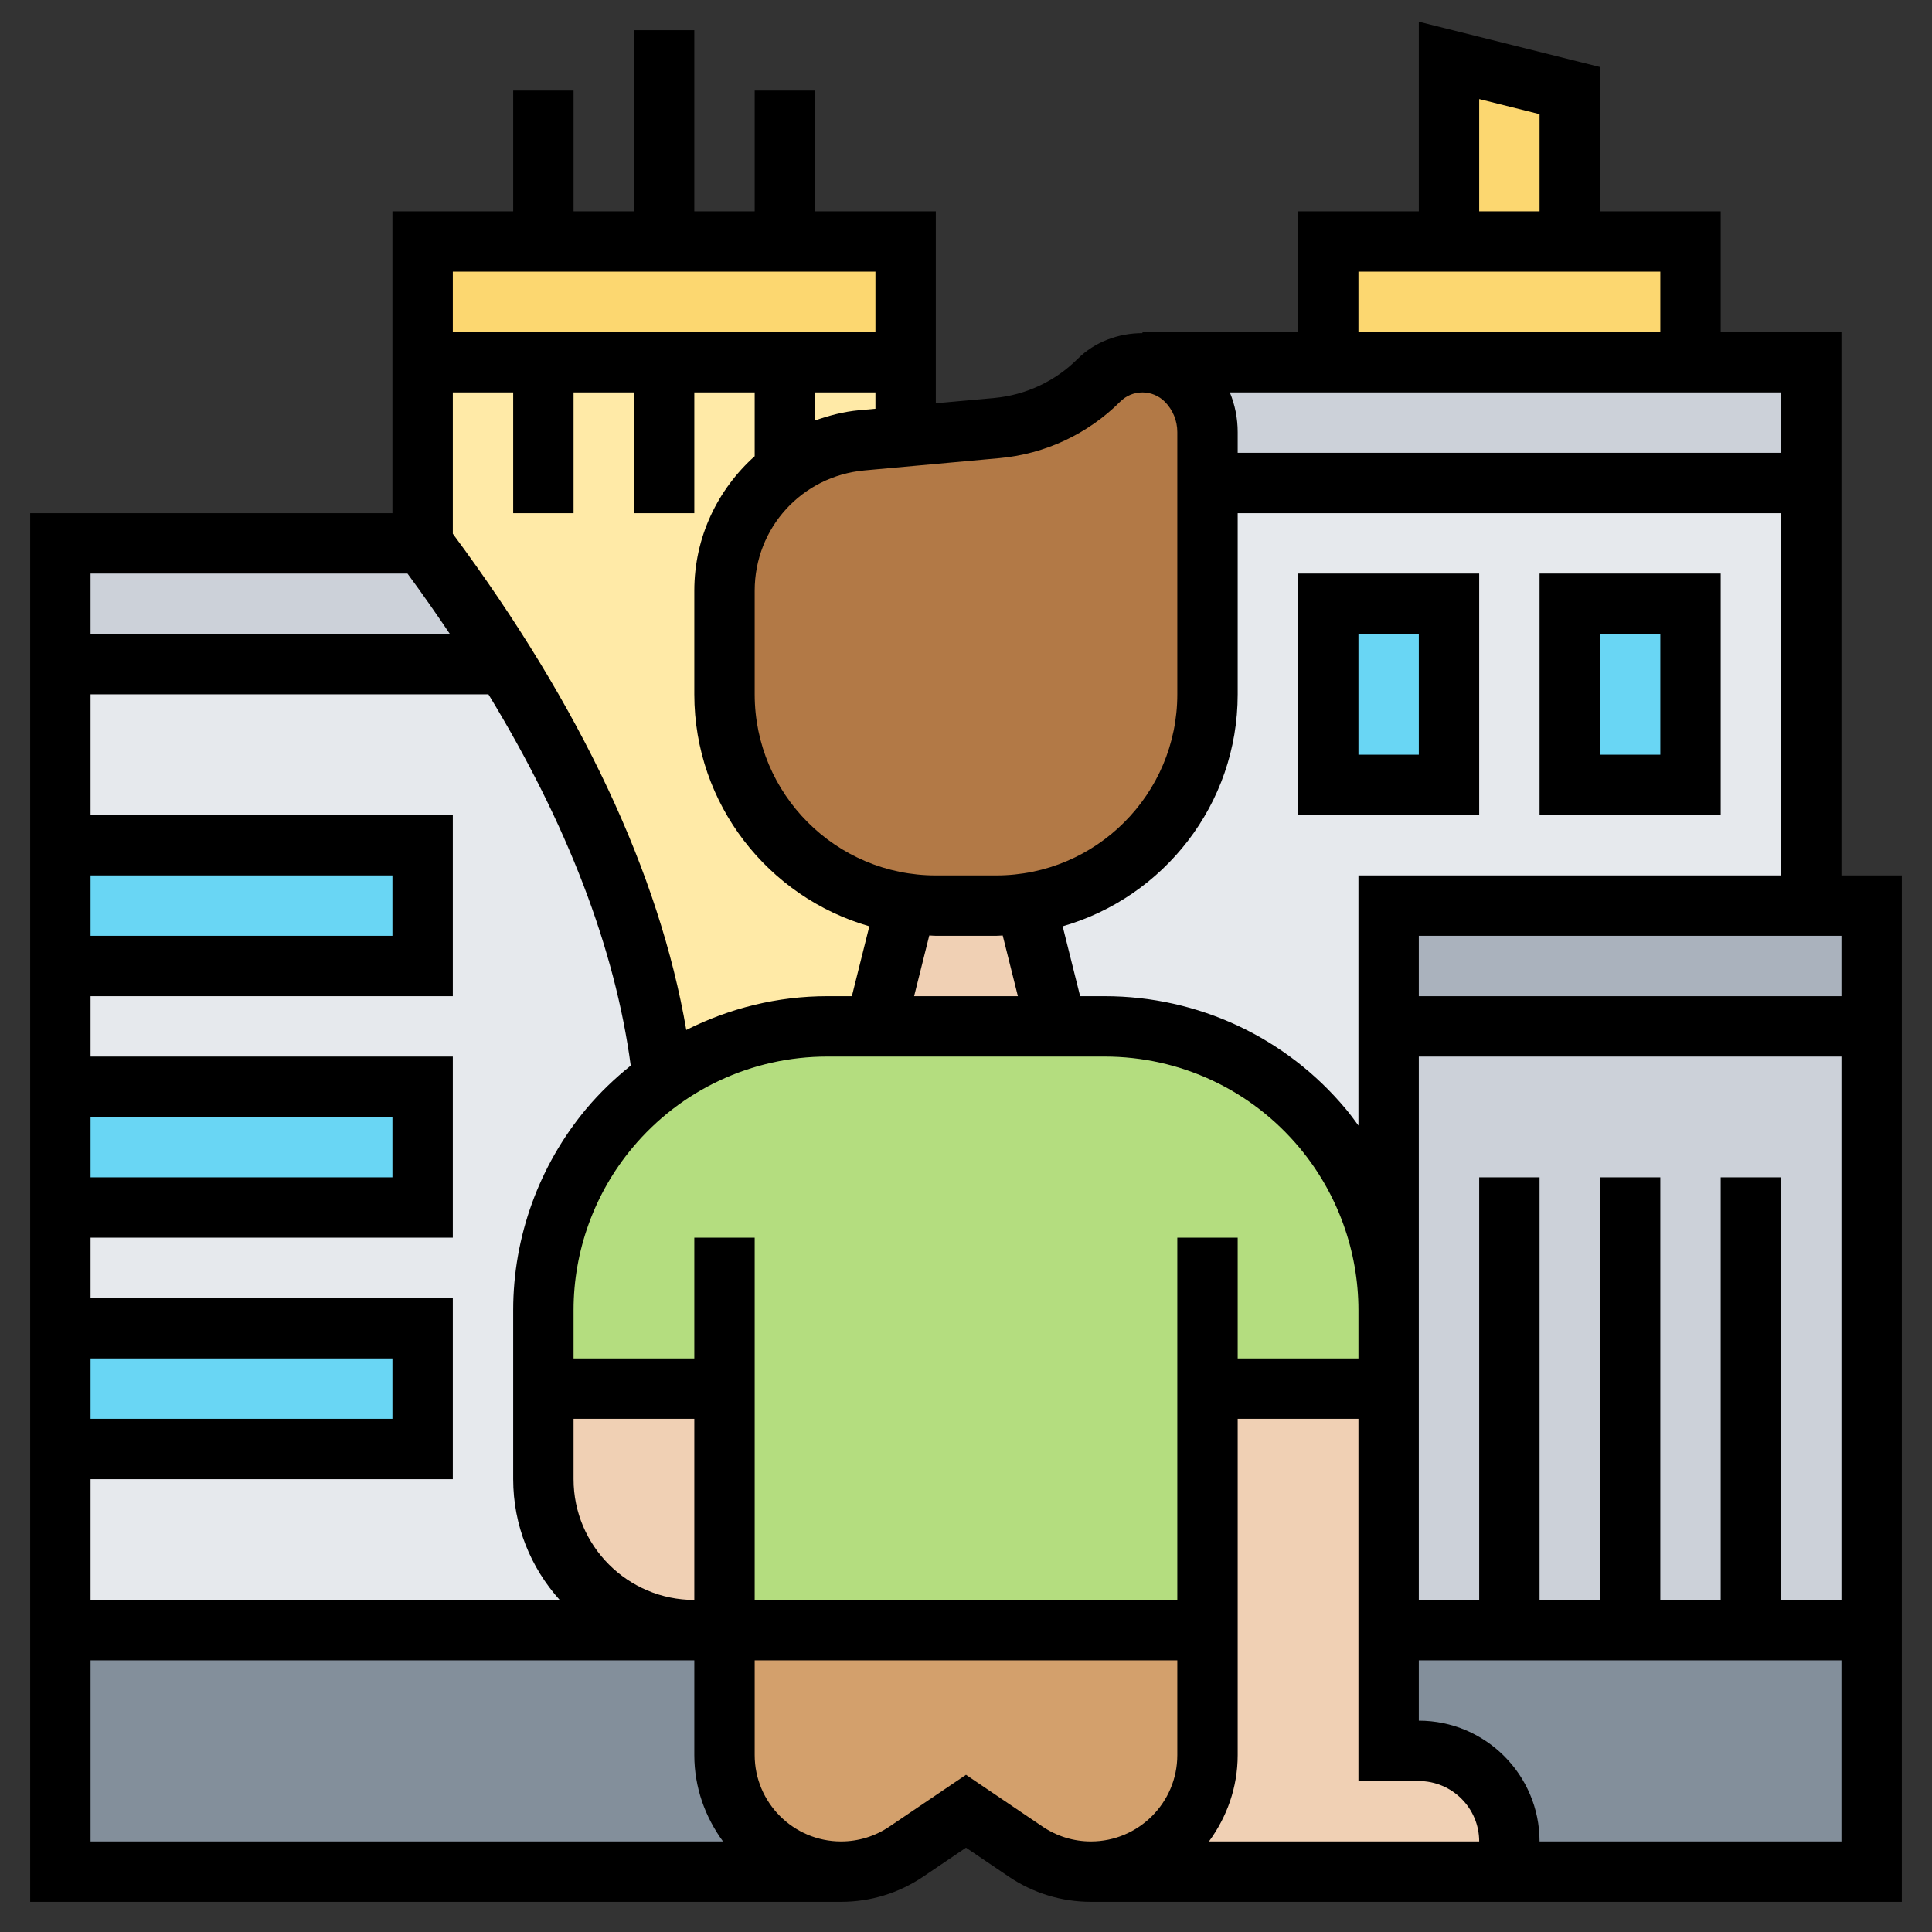 <svg id="_x33_0" enable-background="new 0 0 64 64" height="512" viewBox="0 0 64 64" width="512" xmlns="http://www.w3.org/2000/svg"><rect x="0" y="0" width="64" height="64" fill="#333333" stroke="none"/><g><g><g><path d="m28.55 14.59c-.96.08-1.83.43-2.55.98v-3.57h4v2.45.01z" fill="#ffeaa7"/></g><g><path d="m30 8v4h-4-4-4-4v-4h4 4 4z" fill="#fcd770"/></g><g><path d="m22 12h4v3.57c-1.22.91-2 2.37-2 4v3.43c0 3.53 2.61 6.45 6.01 6.92l-.01.08-1 4h-1.6c-1.97 0-3.86.62-5.43 1.73-.53-4.84-2.58-9.51-5.22-13.73-.86-1.38-1.79-2.72-2.75-4v-6h4z" fill="#ffeaa7"/></g><g><path d="m52 3v5h-4v-6z" fill="#fcd770"/></g><g><path d="m56 8v4h-12v-4h4 4z" fill="#fcd770"/></g><g><path d="m37.85 12h6.15 12 4v4h-20v-1.69c0-.64-.26-1.26-.71-1.71-.38-.38-.9-.6-1.44-.6z" fill="#ccd1d9"/></g><g><path d="m60 16v14h-14v4 4 5.41c0-2.2-.77-4.34-2.18-6.03-.9-1.07-2-1.92-3.24-2.49-1.23-.58-2.59-.89-3.99-.89h-1.59l-1-4-.01-.08c3.4-.47 6.01-3.39 6.01-6.92v-7z" fill="#e6e9ed"/></g><g><path d="m62 30v4h-16v-4h14z" fill="#aab2bd"/></g><g><path d="m58 54h-4-4-4v-8-2.59-5.41-4h16v20z" fill="#ccd1d9"/></g><g><path d="m16.75 22h-14.75v-4h12c.96 1.28 1.89 2.62 2.75 4z" fill="#ccd1d9"/></g><g><path d="m24 54v4.14c0 1.06.43 2.03 1.13 2.73s1.67 1.13 2.73 1.13h-25.86v-8h21z" fill="#838f9b"/></g><g><path d="m62 54v8h-12v-1c0-1.66-1.34-3-3-3h-1v-4h4 4 4z" fill="#838f9b"/></g><g><path d="m18 49c0-.92 0-2.02 0-3 0-1.25 0-2.32 0-2.6 0-2.2.77-4.33 2.18-6.02.53-.63 1.13-1.18 1.79-1.65-.53-4.84-2.58-9.51-5.22-13.73h-14.75v32h21c-2.76 0-5-2.24-5-5z" fill="#e6e9ed"/></g><g><path d="m2 44h12v4h-12z" fill="#69d6f4"/></g><g><path d="m2 36h12v4h-12z" fill="#69d6f4"/></g><g><path d="m2 28h12v4h-12z" fill="#69d6f4"/></g><g><path d="m44 20h4v6h-4z" fill="#69d6f4"/></g><g><path d="m52 20h4v6h-4z" fill="#69d6f4"/></g><g><path d="m24 46h-6c0-1.25 0-2.32 0-2.6 0-2.2.77-4.33 2.18-6.02.53-.63 1.13-1.18 1.79-1.65 1.57-1.11 3.46-1.73 5.43-1.73h1.6 6 1.59c1.4 0 2.76.31 3.99.89 1.24.57 2.34 1.42 3.24 2.49 1.41 1.69 2.18 3.83 2.18 6.03v2.59h-6v8h-16z" fill="#b4dd7f"/></g><g><path d="m40 54v4.14c0 2.13-1.73 3.86-3.86 3.86-.77 0-1.53-.23-2.17-.66l-1.97-1.34-1.97 1.34c-.64.43-1.4.66-2.17.66-1.06 0-2.03-.43-2.73-1.13s-1.13-1.67-1.13-2.73v-4.14z" fill="#d3a06c"/></g><g><path d="m50 61v1h-13.86c2.13 0 3.86-1.73 3.86-3.86v-4.14-8h6v8 4h1c1.66 0 3 1.34 3 3z" fill="#f0d0b4"/></g><g><path d="m24 46v8h-1c-2.76 0-5-2.24-5-5 0-.92 0-2.02 0-3z" fill="#f0d0b4"/></g><g><path d="m34 30 1 4h-6l1-4 .01-.08c.32.06.65.08.99.08h2c.34 0 .67-.02.99-.08z" fill="#f0d0b4"/></g><g><path d="m39.29 12.6c.45.45.71 1.07.71 1.71v1.69 7c0 3.53-2.61 6.45-6.01 6.92-.32.06-.65.08-.99.08h-2c-.34 0-.67-.02-.99-.08-3.4-.47-6.01-3.39-6.01-6.92v-3.43c0-1.63.78-3.09 2-4 .72-.55 1.59-.9 2.55-.98l1.45-.13 3.03-.28c1.27-.12 2.47-.68 3.37-1.58.38-.38.9-.6 1.45-.6.54 0 1.06.22 1.44.6z" fill="#b27946"/></g></g><g><path d="m61 29v-18h-4v-4h-4v-4.781l-6-1.5v6.281h-4v4h-5.154v.036c-.79 0-1.58.285-2.15.855-.739.739-1.72 1.198-2.76 1.293l-1.936.175v-6.359h-4v-4h-2v4h-2v-6h-2v6h-2v-4h-2v4h-4v10h-12v46h26.861c.975 0 1.917-.289 2.725-.836l1.414-.957 1.414.957c.807.547 1.75.836 2.725.836h26.861v-34zm-4 10v14h-2v-14h-2v14h-2v-14h-2v14h-2v-18h14v18h-2v-14zm-18 2v12h-14v-12h-2v4h-4v-1.604c0-1.958.692-3.866 1.948-5.372 1.602-1.921 3.955-3.024 6.457-3.024h9.189c2.502 0 4.855 1.103 6.457 3.024 1.257 1.508 1.949 3.419 1.949 5.381v1.595h-4v-4zm-24 8v-6h-12v-2h12v-6h-12v-2h12v-6h-12v-4h13.18c2.615 4.298 4.193 8.417 4.714 12.299-.534.43-1.035.907-1.483 1.444-1.554 1.865-2.411 4.229-2.411 6.653v5.603c0 1.538.586 2.938 1.541 4.001h-15.541v-4zm-12-2v-2h10v2zm0-8v-2h10v2zm0-8v-2h10v2zm16-14v-4h2v4h2v-4h2v2.113c-1.225 1.099-2 2.677-2 4.453v3.434c0 3.647 2.456 6.725 5.798 7.685l-.579 2.315h-.814c-1.648 0-3.239.397-4.671 1.118-.894-5.186-3.483-10.704-7.734-16.438v-4.68h2v4zm14.216 13.989.503 2.011h-3.438l.503-2.011c.072.002.143.011.216.011h2c.073 0 .144-.009.216-.011zm-14.216 18.01v-1.999h4v6c-2.206 0-4-1.795-4-4.001zm28-15.999v-2h14v2zm-2-4v8.285c-.133-.183-.267-.367-.413-.542-1.982-2.379-4.896-3.743-7.993-3.743h-.813l-.579-2.315c3.342-.96 5.798-4.038 5.798-7.685v-6h18v12zm14-14h-18v-.685c0-.459-.09-.904-.26-1.315h18.26zm-10-11.719 2 .5v3.219h-2zm-4 5.719h10v2h-10zm-11.884 6.176c1.506-.137 2.924-.802 3.993-1.871.197-.197.458-.305.737-.305.274 0 .542.111.736.304.27.271.418.63.418 1.011v8.685c0 3.309-2.691 6-6 6h-2c-3.309 0-6-2.691-6-6v-3.434c0-2.082 1.564-3.795 3.638-3.983zm-4.659-1.586c-.512.047-.993.175-1.457.338v-.928h2v.541zm.543-4.59v2h-14v-2zm-15.502 10c.495.671.958 1.337 1.405 2h-11.903v-2zm-10.498 36h20v3.139c0 1.073.36 2.056.951 2.861h-20.951zm31.535 5.508-2.535-1.715-2.536 1.715c-.475.322-1.029.492-1.603.492-1.577 0-2.861-1.283-2.861-2.861v-3.139h14v3.139c0 1.578-1.284 2.861-2.861 2.861-.574 0-1.128-.17-1.604-.492zm5.514.492c.591-.805.951-1.789.951-2.861v-11.139h4v12h2c1.103 0 2 .897 2 2zm10.951 0c0-2.206-1.794-4-4-4v-2h14v6z"/><path d="m43 27h6v-8h-6zm2-6h2v4h-2z"/><path d="m51 19v8h6v-8zm4 6h-2v-4h2z"/></g></g></svg>